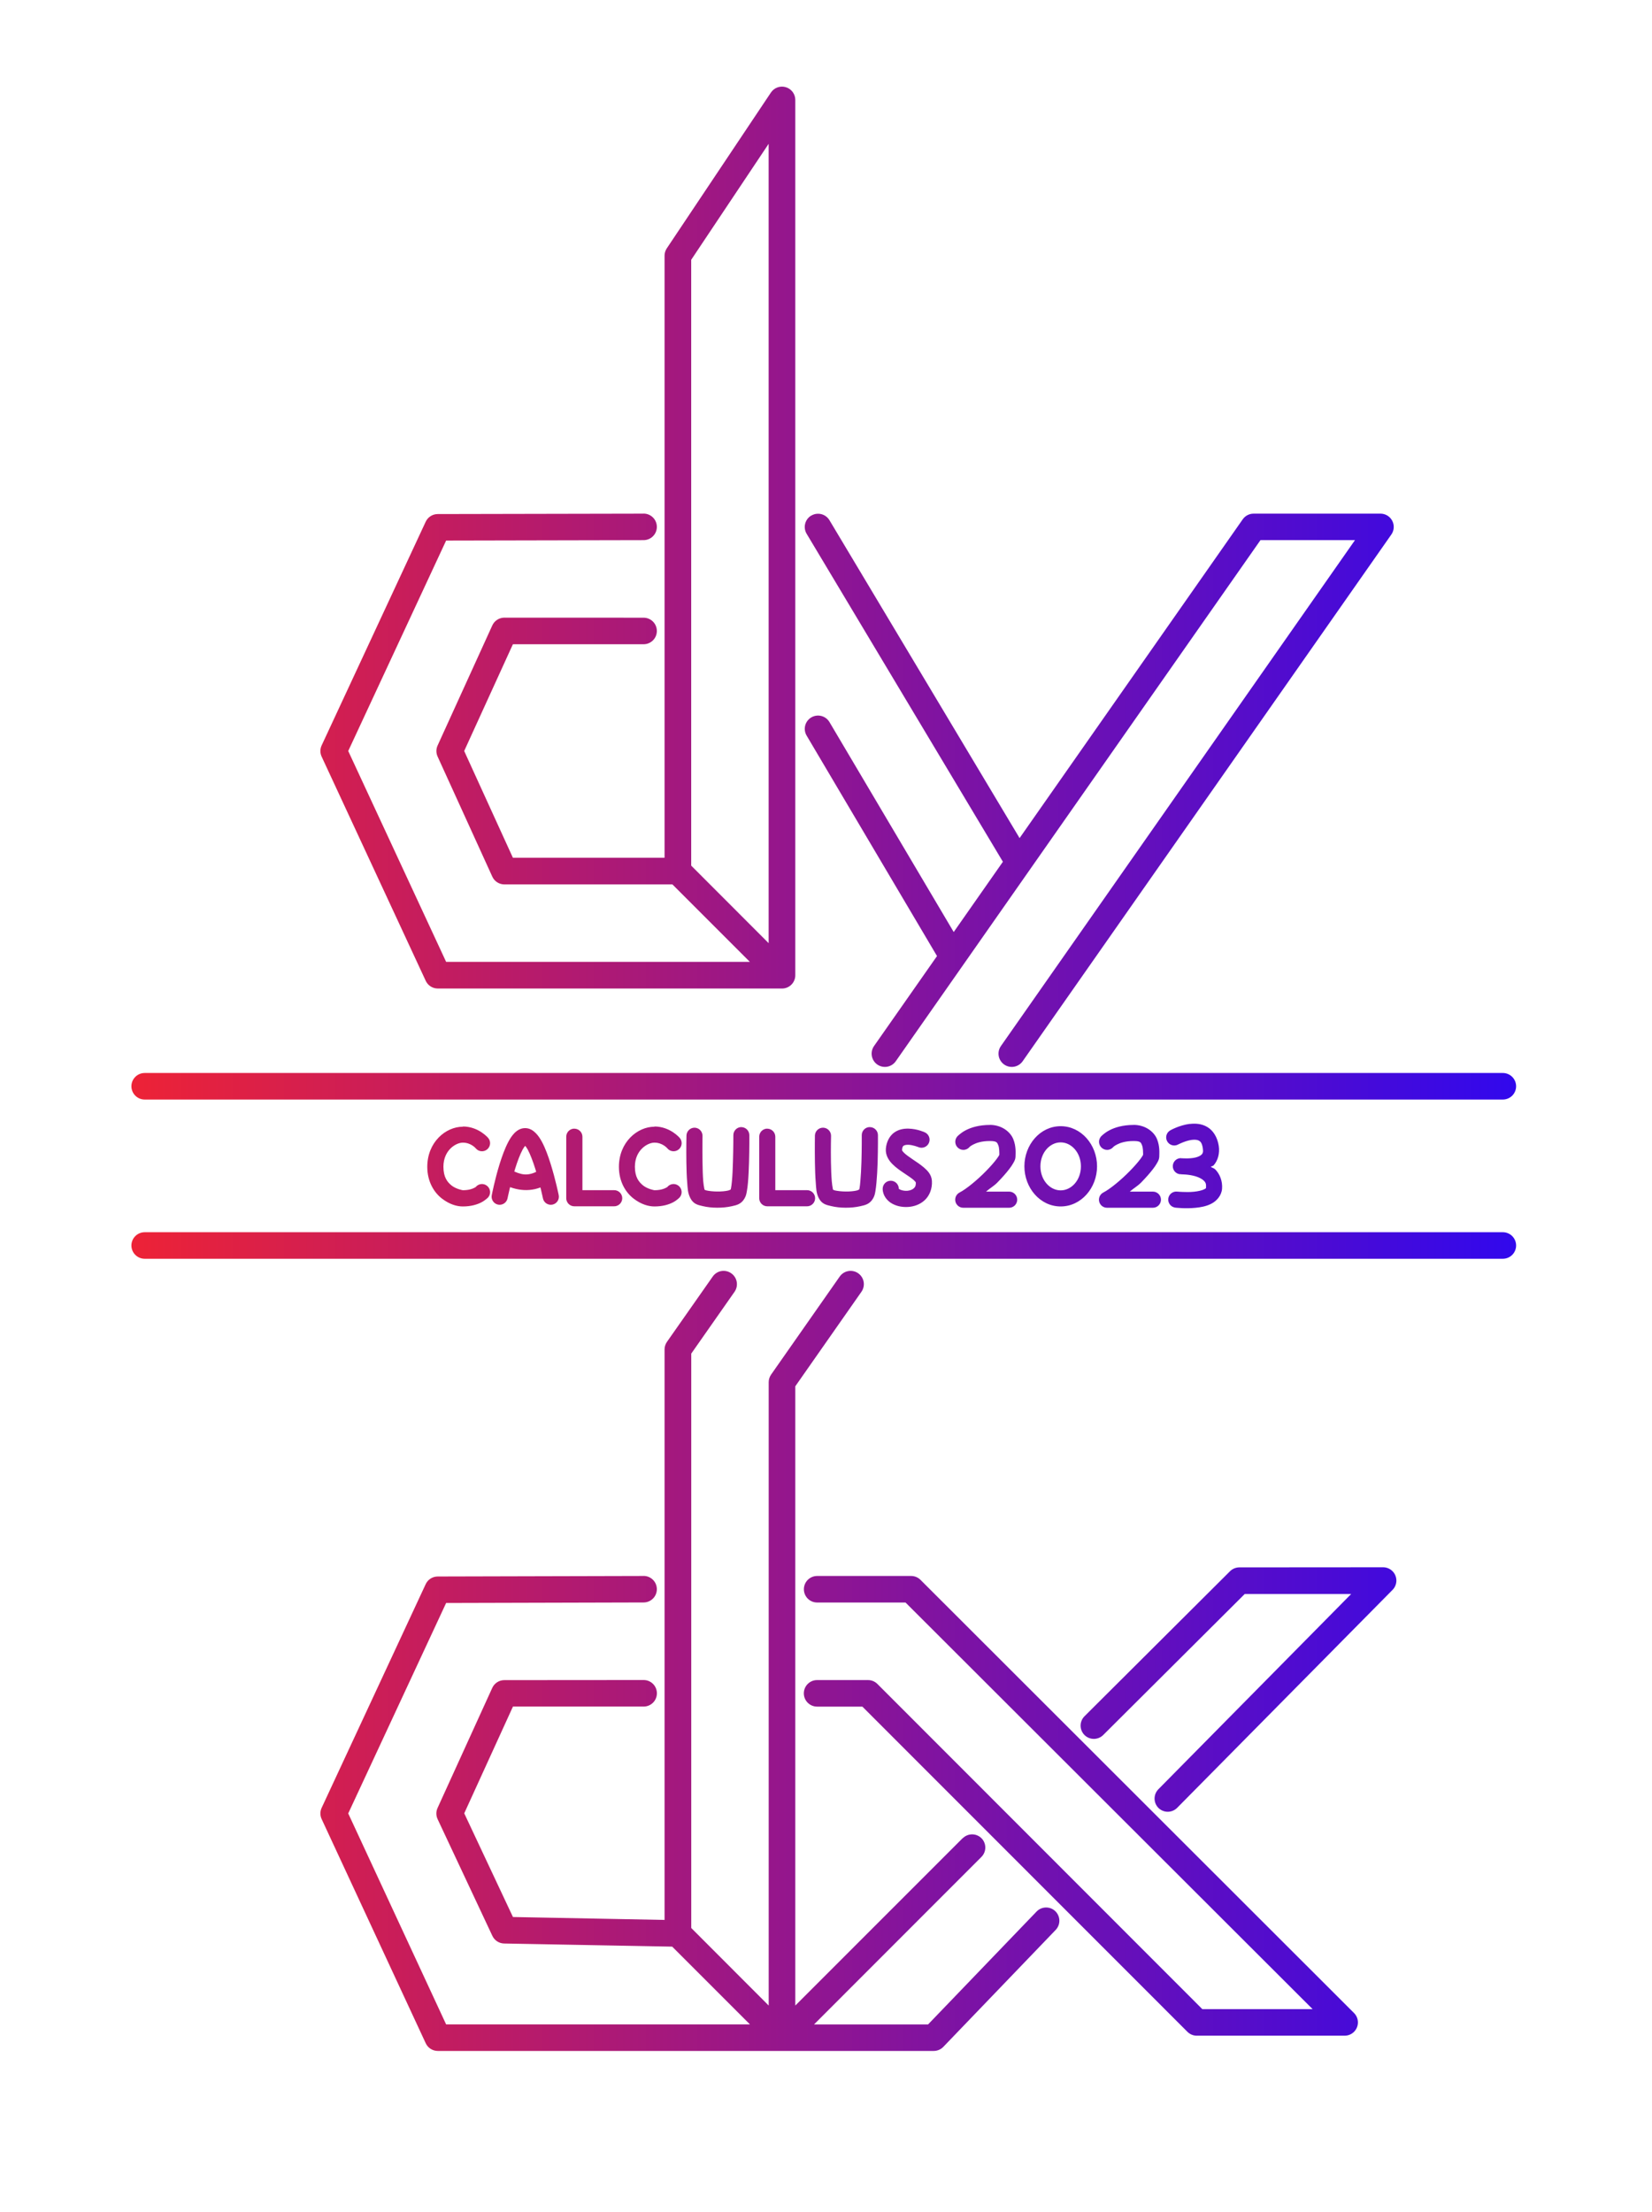 <?xml version="1.0" encoding="UTF-8" standalone="no"?>
<!-- Created with Inkscape (http://www.inkscape.org/) -->

<svg
   width="31.742mm"
   height="42.491mm"
   viewBox="0 0 31.742 42.491"
   version="1.1"
   id="svg5"
   xml:space="preserve"
   xmlns:xlink="http://www.w3.org/1999/xlink"
   xmlns="http://www.w3.org/2000/svg"
   xmlns:svg="http://www.w3.org/2000/svg"><defs
     id="defs2"><linearGradient
       id="linearGradient1275"><stop
         style="stop-color:#ff2525;stop-opacity:1;"
         offset="0"
         id="stop1271" /><stop
         style="stop-color:#1f05ff;stop-opacity:1;"
         offset="1"
         id="stop1273" /></linearGradient><linearGradient
       xlink:href="#linearGradient1275"
       id="linearGradient1277"
       x1="0"
       y1="21.245"
       x2="31.742"
       y2="21.245"
       gradientUnits="userSpaceOnUse" /><clipPath
       clipPathUnits="userSpaceOnUse"
       id="clipPath1709"><g
         id="g1763"
         transform="translate(-69.319,-90.743)"
         style="display:inline"><path
           style="color:#000000;fill:#a4a4a4;fill-opacity:1;stroke-linecap:round;stroke-linejoin:round;-inkscape-stroke:none"
           d="m 78.213,112.389 c -0.33,0 -0.684,0.297 -0.684,0.771 0,0.287 0.132,0.494 0.281,0.609 0.149,0.115 0.291,0.152 0.402,0.152 0.157,0 0.276,-0.037 0.355,-0.078 0.08,-0.041 0.133,-0.098 0.133,-0.098 a 0.155,0.155 0 0 0 -0.021,-0.219 0.155,0.155 0 0 0 -0.219,0.021 c 0,0 0.004,5.8e-4 -0.033,0.019 -0.037,0.019 -0.104,0.043 -0.215,0.043 -0.004,0 -0.126,-0.021 -0.213,-0.088 -0.086,-0.067 -0.16,-0.164 -0.16,-0.363 0,-0.319 0.24,-0.463 0.373,-0.463 0.158,0 0.248,0.109 0.248,0.109 a 0.155,0.155 0 0 0 0.219,0.021 0.155,0.155 0 0 0 0.021,-0.219 c 0,0 -0.183,-0.221 -0.488,-0.221 z"
           id="path1711" /><path
           style="color:#000000;fill:#a4a4a4;fill-opacity:1;stroke-linecap:round;stroke-linejoin:round;-inkscape-stroke:none"
           d="m 81.895,112.389 c -0.33,0 -0.684,0.297 -0.684,0.771 0,0.287 0.132,0.494 0.281,0.609 0.149,0.115 0.291,0.152 0.402,0.152 0.157,0 0.276,-0.037 0.355,-0.078 0.08,-0.041 0.131,-0.098 0.131,-0.098 a 0.155,0.155 0 0 0 -0.02,-0.219 0.155,0.155 0 0 0 -0.219,0.021 c 0,0 0.004,5.8e-4 -0.033,0.019 -0.037,0.019 -0.104,0.043 -0.215,0.043 -0.004,0 -0.126,-0.021 -0.213,-0.088 -0.086,-0.067 -0.162,-0.164 -0.162,-0.363 0,-0.319 0.242,-0.463 0.375,-0.463 0.158,0 0.248,0.109 0.248,0.109 a 0.155,0.155 0 0 0 0.219,0.021 0.155,0.155 0 0 0 0.021,-0.219 c 0,0 -0.183,-0.221 -0.488,-0.221 z"
           id="path1713" /><path
           style="color:#000000;fill:#a4a4a4;fill-opacity:1;stroke-linecap:round;stroke-linejoin:round;-inkscape-stroke:none"
           d="m 79.408,112.416 c -0.09,0 -0.16,0.049 -0.207,0.098 -0.047,0.049 -0.082,0.104 -0.115,0.166 -0.066,0.125 -0.121,0.278 -0.168,0.428 -0.093,0.3 -0.15,0.596 -0.15,0.596 a 0.155,0.155 0 0 0 0.121,0.182 0.155,0.155 0 0 0 0.182,-0.121 c 0,0 0.058,-0.286 0.145,-0.566 0.043,-0.14 0.095,-0.278 0.145,-0.371 0.019,-0.035 0.035,-0.054 0.049,-0.072 0.014,0.018 0.03,0.037 0.049,0.072 0.05,0.093 0.102,0.233 0.146,0.373 0.088,0.28 0.146,0.564 0.146,0.564 a 0.155,0.155 0 0 0 0.182,0.121 0.155,0.155 0 0 0 0.121,-0.184 c 0,0 -0.06,-0.296 -0.154,-0.596 -0.047,-0.15 -0.101,-0.301 -0.168,-0.426 -0.033,-0.062 -0.07,-0.118 -0.117,-0.166 -0.047,-0.048 -0.115,-0.098 -0.205,-0.098 z"
           id="path1715" /><path
           style="color:#000000;fill:#a4a4a4;fill-opacity:1;stroke-linecap:round;stroke-linejoin:round;-inkscape-stroke:none"
           d="m 79.789,113.217 a 0.155,0.155 0 0 0 -0.119,0.014 c -0.215,0.121 -0.343,0.079 -0.523,-0.006 a 0.155,0.155 0 0 0 -0.207,0.074 0.155,0.155 0 0 0 0.074,0.207 c 0.216,0.102 0.504,0.165 0.809,-0.006 a 0.155,0.155 0 0 0 0.059,-0.211 0.155,0.155 0 0 0 -0.092,-0.072 z"
           id="path1717" /><path
           style="color:#000000;fill:#a4a4a4;fill-opacity:1;stroke-linecap:round;stroke-linejoin:round;-inkscape-stroke:none"
           d="m 80.355,112.426 a 0.155,0.155 0 0 0 -0.156,0.154 v 1.182 a 0.155,0.155 0 0 0 0.156,0.156 h 0.764 a 0.155,0.155 0 0 0 0.156,-0.156 0.155,0.155 0 0 0 -0.156,-0.154 h -0.609 v -1.027 a 0.155,0.155 0 0 0 -0.154,-0.154 z"
           id="path1719" /><path
           style="color:#000000;fill:#a4a4a4;fill-opacity:1;stroke-linecap:round;stroke-linejoin:round;-inkscape-stroke:none"
           d="m 84.061,112.426 a 0.155,0.155 0 0 0 -0.154,0.154 v 1.182 a 0.155,0.155 0 0 0 0.154,0.156 h 0.766 a 0.155,0.155 0 0 0 0.154,-0.156 0.155,0.155 0 0 0 -0.154,-0.154 h -0.611 v -1.027 a 0.155,0.155 0 0 0 -0.154,-0.154 z"
           id="path1721" /><path
           style="color:#000000;fill:#a4a4a4;fill-opacity:1;stroke-linecap:round;stroke-linejoin:round;-inkscape-stroke:none"
           d="m 83.562,112.396 a 0.155,0.155 0 0 0 -0.152,0.156 c 0,0 3.36e-4,0.248 -0.008,0.512 -0.004,0.132 -0.009,0.267 -0.02,0.375 -0.005,0.054 -0.011,0.101 -0.018,0.135 -0.006,0.033 -0.019,0.056 -0.008,0.037 0.025,-0.043 0.009,-0.009 -0.045,0.004 -0.054,0.013 -0.133,0.02 -0.211,0.019 -0.078,-4.5e-4 -0.157,-0.009 -0.209,-0.021 -0.052,-0.013 -0.062,-0.05 -0.033,0.008 0.01,0.02 -0.019,-0.078 -0.027,-0.186 -0.009,-0.107 -0.012,-0.242 -0.014,-0.371 -0.004,-0.258 0,-0.498 0,-0.498 a 0.155,0.155 0 0 0 -0.15,-0.158 0.155,0.155 0 0 0 -0.158,0.15 c 0,0 -0.006,0.246 -0.002,0.512 0.002,0.133 0.006,0.27 0.016,0.389 0.009,0.119 0.01,0.2 0.059,0.299 0.061,0.122 0.152,0.135 0.238,0.156 0.086,0.021 0.182,0.031 0.279,0.031 0.097,5.6e-4 0.195,-0.009 0.283,-0.029 0.088,-0.02 0.178,-0.037 0.242,-0.148 0.031,-0.053 0.036,-0.091 0.045,-0.139 0.009,-0.048 0.016,-0.101 0.021,-0.16 0.011,-0.119 0.017,-0.259 0.021,-0.395 0.008,-0.271 0.006,-0.523 0.006,-0.523 a 0.155,0.155 0 0 0 -0.156,-0.154 z"
           id="path1723" /><path
           style="color:#000000;fill:#a4a4a4;fill-opacity:1;stroke-linecap:round;stroke-linejoin:round;-inkscape-stroke:none"
           d="m 86.031,112.396 a 0.155,0.155 0 0 0 -0.154,0.156 c 0,0 0.002,0.248 -0.006,0.512 -0.004,0.132 -0.011,0.267 -0.021,0.375 -0.005,0.054 -0.009,0.101 -0.016,0.135 -0.006,0.033 -0.019,0.056 -0.008,0.037 0.025,-0.043 0.007,-0.009 -0.047,0.004 -0.054,0.013 -0.131,0.02 -0.209,0.019 -0.078,-4.5e-4 -0.157,-0.009 -0.209,-0.021 -0.052,-0.013 -0.064,-0.05 -0.035,0.008 0.01,0.02 -0.017,-0.078 -0.025,-0.186 -0.009,-0.107 -0.014,-0.242 -0.016,-0.371 -0.004,-0.258 0.002,-0.498 0.002,-0.498 a 0.155,0.155 0 0 0 -0.15,-0.158 0.155,0.155 0 0 0 -0.16,0.15 c 0,0 -0.004,0.246 0,0.512 0.002,0.133 0.006,0.27 0.016,0.389 0.009,0.119 0.008,0.2 0.057,0.299 0.061,0.122 0.154,0.135 0.24,0.156 0.086,0.021 0.182,0.031 0.279,0.031 0.097,5.6e-4 0.193,-0.009 0.281,-0.029 0.088,-0.02 0.18,-0.037 0.244,-0.148 0.031,-0.053 0.036,-0.091 0.045,-0.139 0.009,-0.048 0.014,-0.101 0.02,-0.16 0.011,-0.119 0.019,-0.259 0.023,-0.395 0.008,-0.271 0.006,-0.523 0.006,-0.523 a 0.155,0.155 0 0 0 -0.156,-0.154 z"
           id="path1725" /><path
           style="color:#000000;fill:#a4a4a4;fill-opacity:1;stroke-linecap:round;stroke-linejoin:round;-inkscape-stroke:none"
           d="m 86.775,112.426 c -0.084,-0.002 -0.184,0.011 -0.273,0.074 -0.09,0.064 -0.151,0.178 -0.162,0.311 -0.01,0.123 0.055,0.224 0.123,0.293 0.068,0.069 0.145,0.122 0.219,0.172 0.074,0.05 0.144,0.095 0.188,0.133 0.043,0.037 0.046,0.059 0.045,0.041 0.005,0.073 -0.013,0.099 -0.039,0.123 -0.026,0.024 -0.071,0.043 -0.125,0.047 -0.054,0.004 -0.111,-0.009 -0.141,-0.025 -0.029,-0.016 -0.021,-0.015 -0.021,-0.014 a 0.155,0.155 0 0 0 -0.156,-0.154 0.155,0.155 0 0 0 -0.154,0.154 c 0,0.131 0.089,0.236 0.184,0.287 0.094,0.051 0.201,0.07 0.311,0.062 0.109,-0.008 0.223,-0.046 0.314,-0.131 0.091,-0.085 0.146,-0.22 0.137,-0.369 -0.008,-0.122 -0.084,-0.197 -0.152,-0.256 -0.069,-0.059 -0.144,-0.109 -0.215,-0.156 -0.071,-0.048 -0.136,-0.094 -0.172,-0.131 -0.036,-0.037 -0.035,-0.049 -0.035,-0.049 0.005,-0.067 0.019,-0.075 0.031,-0.084 0.012,-0.009 0.044,-0.019 0.088,-0.018 0.088,0.002 0.195,0.045 0.195,0.045 a 0.155,0.155 0 0 0 0.203,-0.082 0.155,0.155 0 0 0 -0.082,-0.203 c 0,0 -0.14,-0.066 -0.309,-0.07 z"
           id="path1727" /><path
           style="color:#000000;fill:#a4a4a4;fill-opacity:1;stroke-linecap:round;stroke-linejoin:round;-inkscape-stroke:none"
           d="m 88.338,112.355 c -0.206,0 -0.36,0.048 -0.463,0.102 -0.103,0.053 -0.164,0.121 -0.164,0.121 a 0.155,0.155 0 0 0 0.018,0.219 0.155,0.155 0 0 0 0.219,-0.018 c 0,0 0.009,-0.015 0.07,-0.047 0.061,-0.032 0.162,-0.068 0.32,-0.068 0.137,0 0.141,0.03 0.162,0.08 0.021,0.05 0.021,0.133 0.021,0.203 0,-0.042 0.006,-0.027 -0.004,-0.01 -0.009,0.017 -0.027,0.044 -0.051,0.076 -0.048,0.064 -0.121,0.147 -0.203,0.23 -0.164,0.168 -0.377,0.344 -0.506,0.41 a 0.155,0.155 0 0 0 0.072,0.293 h 0.879 a 0.155,0.155 0 0 0 0.156,-0.156 0.155,0.155 0 0 0 -0.156,-0.154 h -0.443 c 0.074,-0.065 0.152,-0.107 0.219,-0.176 0.089,-0.091 0.168,-0.18 0.229,-0.26 0.03,-0.04 0.056,-0.076 0.076,-0.113 0.02,-0.037 0.043,-0.069 0.043,-0.141 0,-0.049 0.013,-0.183 -0.045,-0.322 -0.058,-0.139 -0.222,-0.27 -0.449,-0.27 z"
           id="path1729" /><path
           style="color:#000000;fill:#a4a4a4;fill-opacity:1;stroke-linecap:round;stroke-linejoin:round;-inkscape-stroke:none"
           d="m 91.1,112.355 c -0.206,0 -0.36,0.048 -0.463,0.102 -0.103,0.053 -0.164,0.121 -0.164,0.121 a 0.155,0.155 0 0 0 0.018,0.219 0.155,0.155 0 0 0 0.219,-0.018 c 0,0 0.009,-0.015 0.07,-0.047 0.061,-0.032 0.162,-0.068 0.32,-0.068 0.137,0 0.141,0.03 0.162,0.08 0.021,0.05 0.021,0.133 0.021,0.203 0,-0.042 0.006,-0.027 -0.004,-0.01 -0.009,0.017 -0.027,0.044 -0.051,0.076 -0.048,0.064 -0.121,0.147 -0.203,0.23 -0.164,0.168 -0.377,0.344 -0.506,0.41 a 0.155,0.155 0 0 0 0.072,0.293 h 0.879 a 0.155,0.155 0 0 0 0.156,-0.156 0.155,0.155 0 0 0 -0.156,-0.154 H 91.027 c 0.074,-0.065 0.152,-0.107 0.219,-0.176 0.089,-0.091 0.168,-0.18 0.229,-0.26 0.03,-0.04 0.056,-0.076 0.076,-0.113 0.02,-0.037 0.043,-0.069 0.043,-0.141 0,-0.049 0.013,-0.183 -0.045,-0.322 -0.058,-0.139 -0.222,-0.27 -0.449,-0.27 z"
           id="path1731" /><path
           style="color:#000000;fill:#a4a4a4;fill-opacity:1;stroke-linecap:round;stroke-linejoin:round;-inkscape-stroke:none"
           d="m 92.182,112.334 c -0.206,0.026 -0.377,0.125 -0.377,0.125 a 0.155,0.155 0 0 0 -0.059,0.211 0.155,0.155 0 0 0 0.211,0.06 c 0,0 0.138,-0.072 0.262,-0.088 0.062,-0.008 0.111,-0.001 0.139,0.016 0.028,0.017 0.056,0.043 0.072,0.143 0.012,0.079 -0.002,0.099 -0.021,0.121 -0.02,0.022 -0.063,0.045 -0.121,0.059 -0.115,0.027 -0.258,0.014 -0.258,0.014 v 0.002 c -0.001,4e-5 -0.023,-0.004 -0.023,-0.004 a 0.155,0.155 0 0 0 -0.016,0.309 c 0,0 0.022,-0.002 0.023,-0.002 v 0.004 c 0,0 0.149,-0.002 0.281,0.039 0.066,0.02 0.125,0.052 0.156,0.084 0.032,0.032 0.046,0.059 0.041,0.129 -0.001,0.017 8.09e-4,0.017 -0.039,0.037 -0.04,0.02 -0.113,0.037 -0.191,0.045 -0.078,0.008 -0.161,0.007 -0.223,0.004 -0.031,-10e-4 -0.057,-0.002 -0.074,-0.004 -0.009,-7.6e-4 -0.015,-0.001 -0.02,-0.002 -0.004,-4.6e-4 -0.006,0 -0.006,0 a 0.155,0.155 0 0 0 -0.17,0.121 0.155,0.155 0 0 0 0.119,0.184 c 0,0 0.019,0.003 0.025,0.004 0.006,6.2e-4 0.015,10e-4 0.025,0.002 0.021,0.002 0.05,0.004 0.086,0.006 0.071,0.003 0.166,0.004 0.266,-0.006 0.1,-0.01 0.205,-0.028 0.303,-0.078 0.098,-0.05 0.197,-0.153 0.207,-0.289 0.011,-0.148 -0.044,-0.282 -0.129,-0.369 -0.026,-0.027 -0.059,-0.031 -0.088,-0.051 0.017,-0.014 0.039,-0.012 0.055,-0.029 0.081,-0.09 0.121,-0.229 0.098,-0.377 -0.026,-0.163 -0.107,-0.293 -0.219,-0.359 -0.112,-0.067 -0.233,-0.071 -0.336,-0.059 z"
           id="path1733" /><path
           style="color:#000000;fill:#a4a4a4;fill-opacity:1;stroke-linecap:round;stroke-linejoin:round;-inkscape-stroke:none"
           d="m 89.699,112.379 c -0.395,0 -0.697,0.357 -0.697,0.771 2e-6,0.414 0.302,0.771 0.697,0.771 0.395,-1e-5 0.699,-0.357 0.699,-0.771 -10e-7,-0.414 -0.304,-0.771 -0.699,-0.771 z m 0,0.311 c 0.205,0 0.389,0.195 0.389,0.461 -2e-6,0.266 -0.183,0.461 -0.389,0.461 -0.205,0 -0.389,-0.195 -0.389,-0.461 10e-7,-0.266 0.183,-0.461 0.389,-0.461 z"
           id="path1735" /><path
           style="color:#000000;fill:#a4a4a4;fill-opacity:1;stroke-linecap:round;stroke-linejoin:round;-inkscape-stroke:none"
           d="m 84.418,92.418 a 0.255,0.255 0 0 0 -0.287,0.104 l -2,2.992 a 0.255,0.255 0 0 0 -0.043,0.143 v 11.822 a 0.255,0.255 0 0 0 0.076,0.18 l 2,2 a 0.255,0.255 0 0 0 0.436,-0.18 V 92.662 a 0.255,0.255 0 0 0 -0.182,-0.244 z m -0.33,1.088 v 15.357 l -1.488,-1.49 V 95.734 Z"
           id="path1737" /><path
           style="color:#000000;fill:#a4a4a4;fill-opacity:1;stroke-linecap:round;stroke-linejoin:round;-inkscape-stroke:none"
           d="m 81.684,100.611 -3.955,0.008 a 0.255,0.255 0 0 0 -0.23,0.146 l -2,4.299 a 0.255,0.255 0 0 0 0,0.215 l 2,4.307 a 0.255,0.255 0 0 0 0.23,0.148 h 6.615 a 0.255,0.255 0 0 0 0.256,-0.256 0.255,0.255 0 0 0 -0.256,-0.256 h -6.453 l -1.881,-4.051 1.881,-4.043 3.793,-0.008 a 0.255,0.255 0 0 0 0.256,-0.256 0.255,0.255 0 0 0 -0.256,-0.254 z"
           id="path1739" /><path
           style="color:#000000;fill:#a4a4a4;fill-opacity:1;stroke-linecap:round;stroke-linejoin:round;-inkscape-stroke:none"
           d="m 79.01,102.609 a 0.255,0.255 0 0 0 -0.232,0.15 l -1.051,2.307 a 0.255,0.255 0 0 0 0,0.211 l 1.051,2.307 a 0.255,0.255 0 0 0 0.232,0.15 h 3.334 a 0.255,0.255 0 0 0 0.256,-0.256 0.255,0.255 0 0 0 -0.256,-0.256 h -3.17 l -0.936,-2.051 0.936,-2.051 h 2.51 a 0.255,0.255 0 0 0 0.256,-0.256 0.255,0.255 0 0 0 -0.256,-0.254 z"
           id="path1741" /><path
           style="color:#000000;fill:#a4a4a4;fill-opacity:1;stroke-linecap:round;stroke-linejoin:round;-inkscape-stroke:none"
           d="m 84.906,100.648 a 0.255,0.255 0 0 0 -0.088,0.35 l 3.771,6.301 -0.945,1.35 -2.387,-4.033 a 0.255,0.255 0 0 0 -0.35,-0.09 0.255,0.255 0 0 0 -0.09,0.348 l 2.588,4.375 a 0.255,0.255 0 0 0 0.43,0.018 l 1.266,-1.809 a 0.255,0.255 0 0 0 0.01,-0.277 l -3.854,-6.443 a 0.255,0.255 0 0 0 -0.352,-0.088 z"
           id="path1743" /><path
           style="color:#000000;fill:#a4a4a4;fill-opacity:1;stroke-linecap:round;stroke-linejoin:round;-inkscape-stroke:none"
           d="m 93.406,100.611 a 0.255,0.255 0 0 0 -0.209,0.109 l -7.084,10.119 a 0.255,0.255 0 0 0 0.062,0.355 0.255,0.255 0 0 0 0.355,-0.062 l 7.008,-10.012 h 1.816 l -6.803,9.719 a 0.255,0.255 0 0 0 0.062,0.355 0.255,0.255 0 0 0 0.355,-0.062 l 7.084,-10.119 a 0.255,0.255 0 0 0 -0.209,-0.402 z"
           id="path1745" /><path
           style="color:#000000;fill:#a4a4a4;fill-opacity:1;stroke-linecap:round;stroke-linejoin:round;-inkscape-stroke:none"
           d="m 72.1,111.357 a 0.255,0.255 0 0 0 -0.256,0.256 0.255,0.255 0 0 0 0.256,0.254 h 26.094 a 0.255,0.255 0 0 0 0.256,-0.254 0.255,0.255 0 0 0 -0.256,-0.256 z"
           id="path1747" /><path
           style="color:#000000;fill:#a4a4a4;fill-opacity:1;stroke-linecap:round;stroke-linejoin:round;-inkscape-stroke:none"
           d="m 72.1,114.416 a 0.255,0.255 0 0 0 -0.256,0.256 0.255,0.255 0 0 0 0.256,0.254 h 26.094 a 0.255,0.255 0 0 0 0.256,-0.254 0.255,0.255 0 0 0 -0.256,-0.256 z"
           id="path1749" /><path
           style="color:#000000;fill:#a4a4a4;fill-opacity:1;stroke-linecap:round;stroke-linejoin:round;-inkscape-stroke:none"
           d="m 83.178,115.162 a 0.255,0.255 0 0 0 -0.164,0.105 l -0.879,1.254 a 0.255,0.255 0 0 0 -0.047,0.146 v 11.221 a 0.255,0.255 0 0 0 0.076,0.182 l 2,2 a 0.255,0.255 0 0 0 0.436,-0.182 v -12.512 l 1.271,-1.816 a 0.255,0.255 0 0 0 -0.062,-0.355 0.255,0.255 0 0 0 -0.355,0.062 l -1.318,1.883 a 0.255,0.255 0 0 0 -0.047,0.146 v 11.977 l -1.488,-1.49 v -11.035 l 0.832,-1.188 a 0.255,0.255 0 0 0 -0.064,-0.355 0.255,0.255 0 0 0 -0.189,-0.043 z"
           id="path1751" /><path
           style="color:#000000;fill:#a4a4a4;fill-opacity:1;stroke-linecap:round;stroke-linejoin:round;-inkscape-stroke:none"
           d="m 79.01,123.021 a 0.255,0.255 0 0 0 -0.232,0.148 l -1.051,2.307 a 0.255,0.255 0 0 0 0,0.215 l 1.053,2.244 a 0.255,0.255 0 0 0 0.225,0.146 l 3.336,0.062 a 0.255,0.255 0 0 0 0.26,-0.25 0.255,0.255 0 0 0 -0.252,-0.26 l -3.174,-0.061 -0.936,-1.992 0.936,-2.051 h 2.51 a 0.255,0.255 0 0 0 0.256,-0.256 0.255,0.255 0 0 0 -0.256,-0.254 z"
           id="path1753" /><path
           style="color:#000000;fill:#a4a4a4;fill-opacity:1;stroke-linecap:round;stroke-linejoin:round;-inkscape-stroke:none"
           d="m 85.021,121.02 a 0.255,0.255 0 0 0 -0.256,0.254 0.255,0.255 0 0 0 0.256,0.256 h 1.697 l 7.822,7.812 h -2.119 l -6.244,-6.248 a 0.255,0.255 0 0 0 -0.182,-0.074 h -0.975 a 0.255,0.255 0 0 0 -0.256,0.254 0.255,0.255 0 0 0 0.256,0.256 h 0.869 l 6.246,6.248 a 0.255,0.255 0 0 0 0.18,0.074 h 2.84 a 0.255,0.255 0 0 0 0.18,-0.436 l -8.33,-8.322 a 0.255,0.255 0 0 0 -0.182,-0.074 z"
           id="path1755" /><path
           style="color:#000000;fill:#a4a4a4;fill-opacity:1;stroke-linecap:round;stroke-linejoin:round;-inkscape-stroke:none"
           d="m 81.684,121.02 -3.955,0.01 a 0.255,0.255 0 0 0 -0.23,0.146 l -2,4.299 a 0.255,0.255 0 0 0 0,0.215 l 2,4.307 a 0.255,0.255 0 0 0 0.23,0.148 h 6.615 a 0.255,0.255 0 0 0 0.256,-0.256 0.255,0.255 0 0 0 -0.256,-0.254 h -6.453 l -1.881,-4.053 1.881,-4.043 3.793,-0.01 a 0.255,0.255 0 0 0 0.256,-0.256 0.255,0.255 0 0 0 -0.256,-0.254 z"
           id="path1757" /><path
           style="color:#000000;fill:#a4a4a4;fill-opacity:1;stroke-linecap:round;stroke-linejoin:round;-inkscape-stroke:none"
           d="m 93.131,120.855 a 0.255,0.255 0 0 0 -0.18,0.076 l -2.793,2.783 a 0.255,0.255 0 0 0 -0.002,0.361 0.255,0.255 0 0 0 0.361,0 l 2.719,-2.709 h 2.045 l -3.705,3.752 a 0.255,0.255 0 0 0 0.002,0.359 0.255,0.255 0 0 0 0.359,-0.002 l 4.137,-4.186 a 0.255,0.255 0 0 0 -0.182,-0.436 z"
           id="path1759" /><path
           style="color:#000000;fill:#a4a4a4;fill-opacity:1;stroke-linecap:round;stroke-linejoin:round;-inkscape-stroke:none"
           d="m 87.816,126.057 -3.652,3.652 a 0.255,0.255 0 0 0 0.18,0.436 h 2.916 a 0.255,0.255 0 0 0 0.184,-0.078 l 2.16,-2.248 a 0.255,0.255 0 0 0 -0.008,-0.359 0.255,0.255 0 0 0 -0.359,0.006 l -2.086,2.17 h -2.191 l 3.217,-3.219 a 0.255,0.255 0 0 0 0,-0.359 0.255,0.255 0 0 0 -0.359,0 z"
           id="path1761" /></g></clipPath></defs><rect
     style="display:inline;fill:url(#linearGradient1277);fill-opacity:1;stroke-width:0.31;stroke-linecap:round;stroke-linejoin:round"
     id="rect1283"
     width="31.742"
     height="42.491"
     x="0"
     y="0"
     clip-path="url(#clipPath1709)" /></svg>
